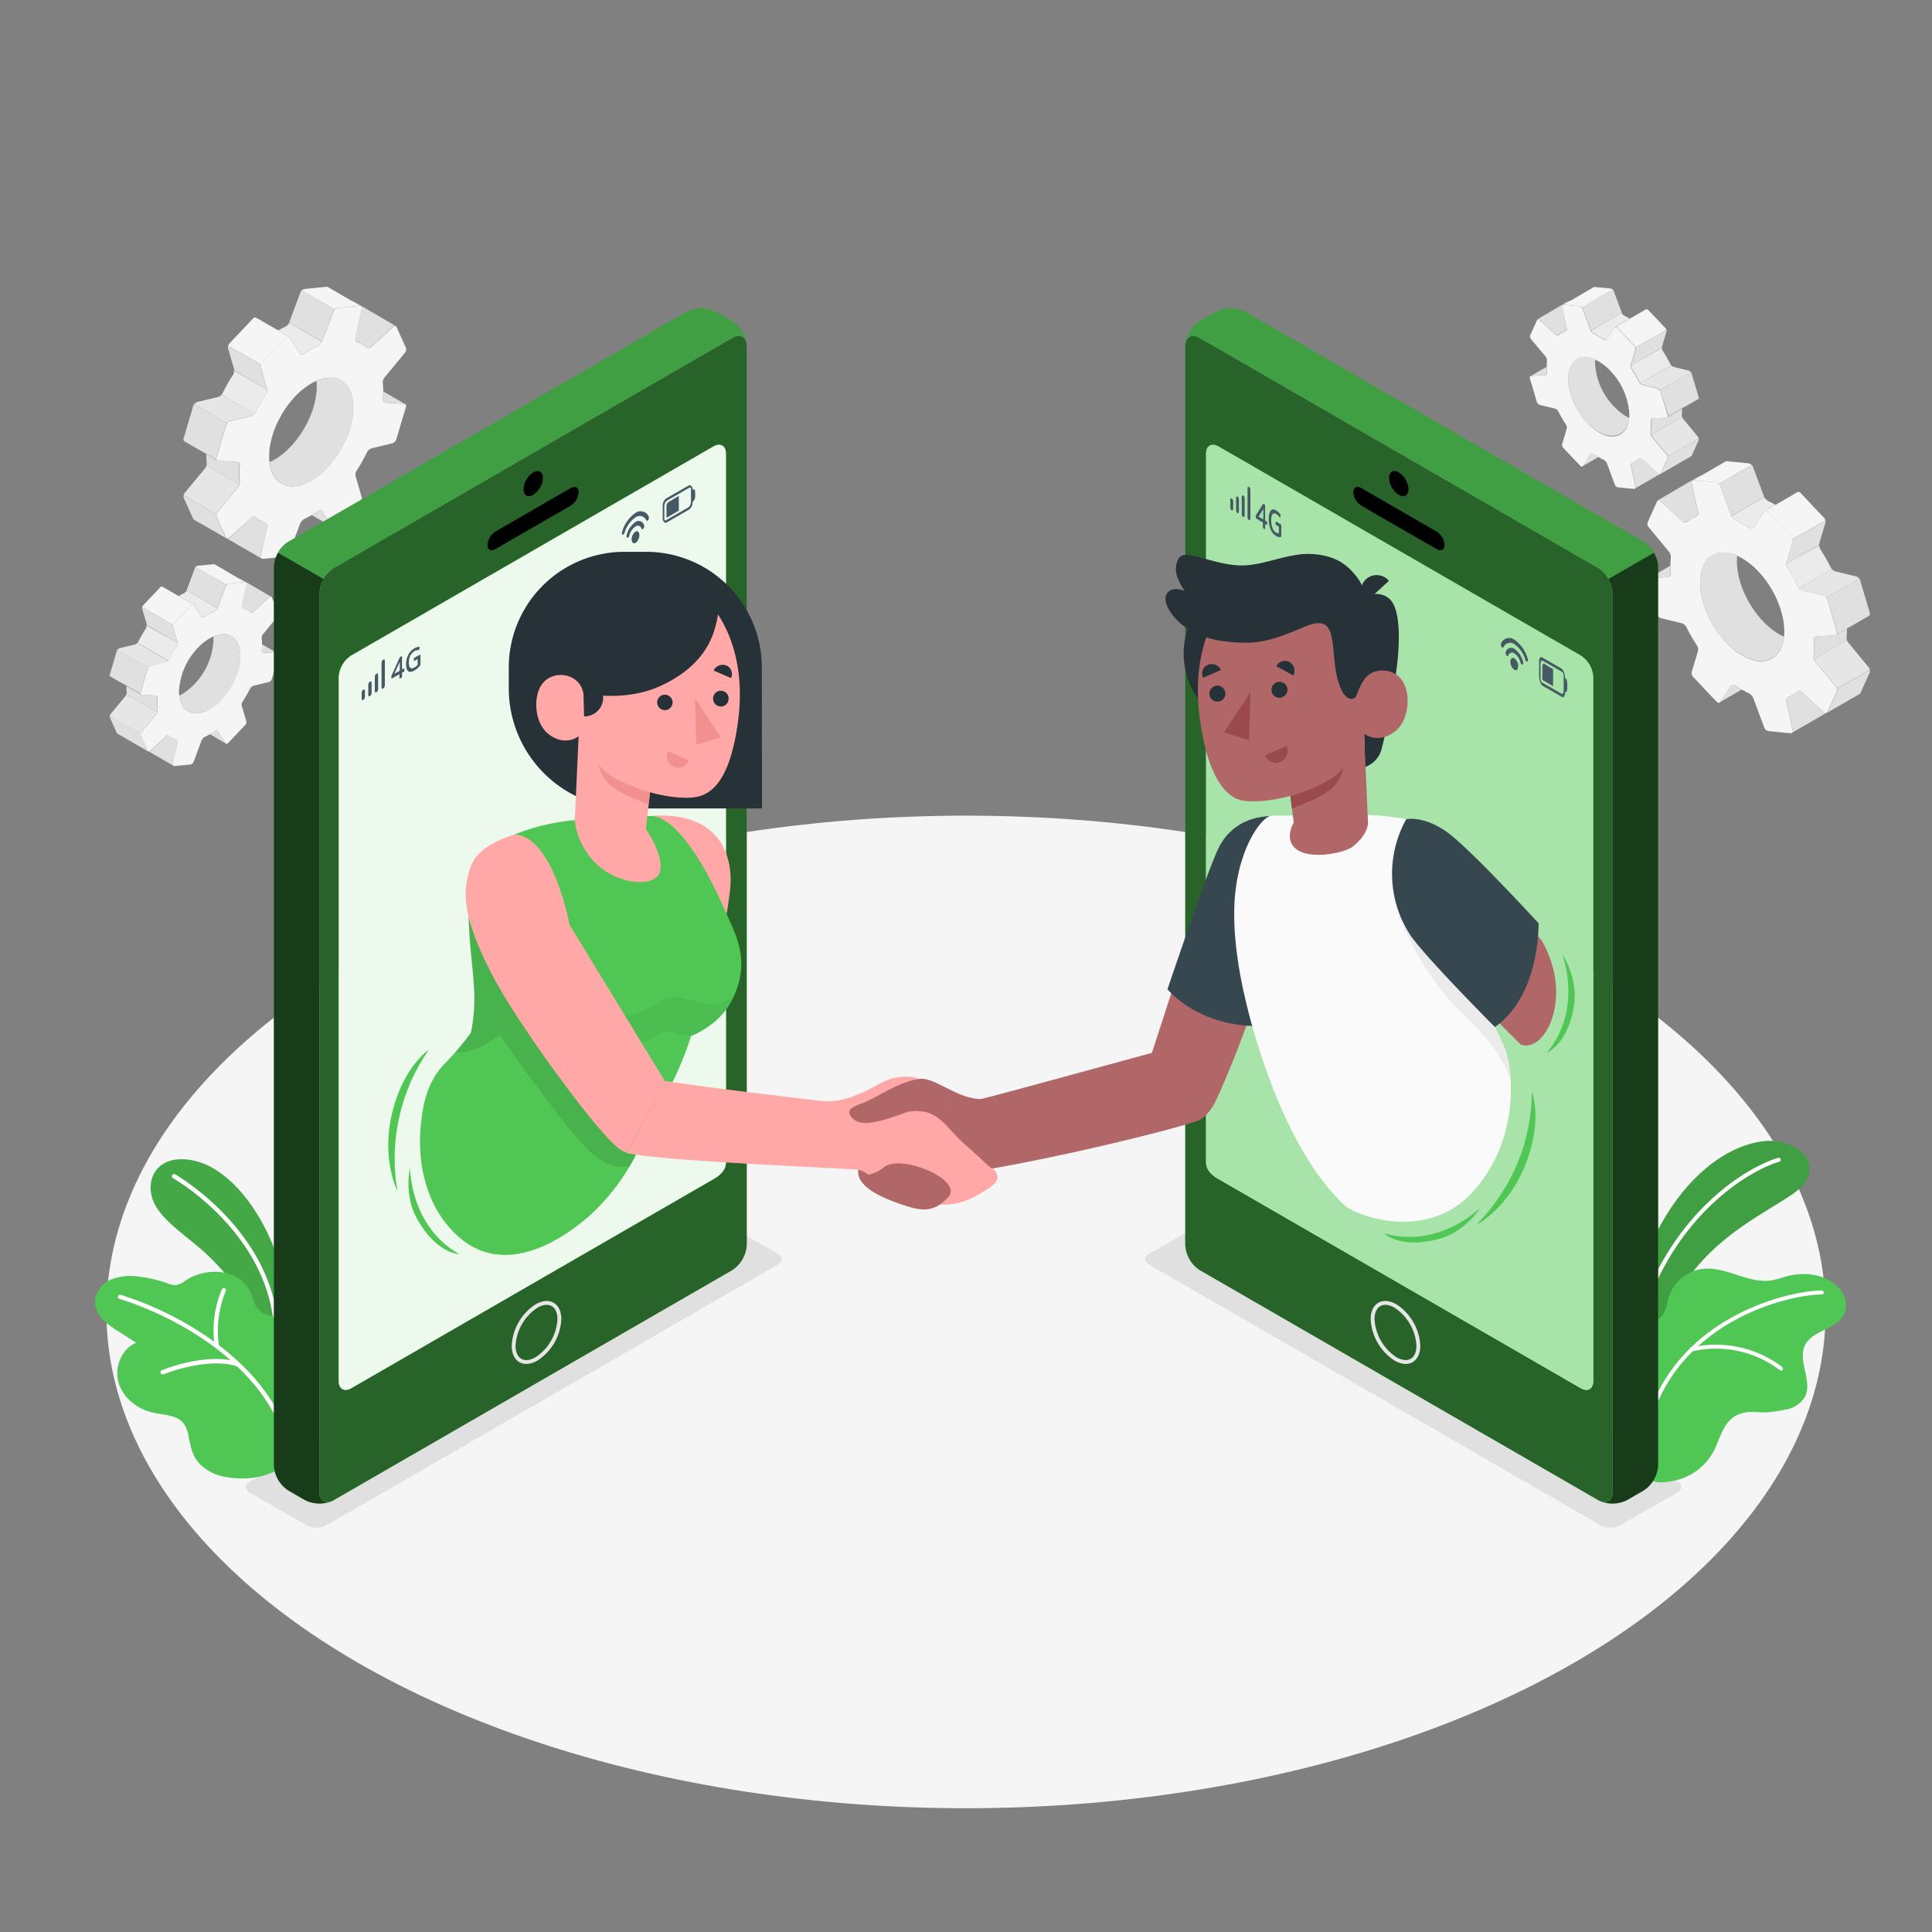 <svg xmlns="http://www.w3.org/2000/svg" viewBox="0 0 500 500"><rect x="0" y="0" width="500" height="500" fill="#808080" stroke="none"/><g id="freepik--Floor--inject-121"><ellipse id="freepik--floor--inject-121" cx="250" cy="339.53" rx="222.46" ry="128.44" style="fill:#f5f5f5"></ellipse></g><g id="freepik--Shadows--inject-121"><path id="freepik--Shadow--inject-121" d="M64.61,386.28l14.82,8.5a5.49,5.49,0,0,0,5,0l116.86-67.5c1.37-.79,1.37-2.07,0-2.85l-15-8.43a5.54,5.54,0,0,0-5,0L64.61,383.42C63.24,384.21,63.24,385.49,64.61,386.28Z" style="fill:#e0e0e0"></path><path id="freepik--shadow--inject-121" d="M434.09,386.28l-14.82,8.5a5.51,5.51,0,0,1-5,0l-116.86-67.5c-1.37-.79-1.36-2.07,0-2.85l15-8.43a5.54,5.54,0,0,1,5,0l116.68,67.4C435.46,384.21,435.46,385.49,434.09,386.28Z" style="fill:#e0e0e0"></path></g><g id="freepik--Plants--inject-121"><g id="freepik--plants--inject-121"><path d="M422.37,344.24s.72-15.15,7.44-27.32,16.51-20.12,26.05-21.51,17.87,6.92,8,13.66-27.69,14.11-34.58,37.33Z" style="fill:#50C654"></path><g style="opacity:0.2"><path d="M422.37,344.24s.72-15.15,7.44-27.32,16.51-20.12,26.05-21.51,17.87,6.92,8,13.66-27.69,14.11-34.58,37.33Z"></path></g><path d="M424.93,340.15l-.11,0a.51.51,0,0,1-.32-.65c8.48-25.59,27.06-37.26,35.7-39.86a.51.51,0,0,1,.3,1c-8.47,2.55-26.68,14-35,39.21A.53.53,0,0,1,424.93,340.15Z" style="fill:#fff"></path><path d="M477.45,339.65c-.78,2.14-3,3.38-5,4.37s-4.29,2.05-5.31,4.09c-2,4.13,2.11,9.47-.1,13.5a7.16,7.16,0,0,1-4.68,3.14,47.37,47.37,0,0,1-4.75.74,19.23,19.23,0,0,1-2.28,0c-2.21-.18-4.6-.12-6.53,1.13-3,2-3.75,6-5.47,9.24a15,15,0,0,1-10.2,7.37c-1.41.28-4,.71-5.53,0a1.8,1.8,0,0,1-.31-.17l0,0c-.21-.21-.48-.48-.6-.63s0-.06-.06-.09c-.7-2,.08-4.23,0-6.36,0-.14,0-.26,0-.39-.26-2.47-.49-4.92-.71-7.39q-.62-6.8-1-13.63c-.16-2.95-.73-6.16.33-9,1.19-3.15,4.62-3.44,5.73-6.53.44-1.23.63-2.53,1.05-3.77a10.59,10.59,0,0,1,8.6-6.88c6-.7,11.69,3.8,17.66,3,1.55-.23,3-.8,4.54-1.18,4.81-1.23,10.52-.22,13.53,3.72A6.31,6.31,0,0,1,477.45,339.65Z" style="fill:#50C654"></path><path d="M425.45,372.87h-.05a.51.51,0,0,1-.4-.6c6.25-31.68,38.76-38.34,46.47-38.29a.53.53,0,0,1,.51.52.51.51,0,0,1-.52.51c-7.54-.05-39.34,6.46-45.45,37.46A.51.51,0,0,1,425.45,372.87Z" style="fill:#fff"></path><path d="M460.85,354.7a.55.55,0,0,1-.28-.13,27.3,27.3,0,0,0-22.73-4.82.51.51,0,1,1-.22-1,28.4,28.4,0,0,1,23.64,5.05.52.52,0,0,1-.41.9Z" style="fill:#fff"></path></g><g id="freepik--plants--inject-121"><path d="M74.91,340.86a65.75,65.75,0,0,0-4.46-19c-4-9.78-11.58-19.64-20.35-21.5s-12.5,4.05-10.65,9.85c1.6,5,8.12,9.14,13.07,13.5s14.2,14.89,16.77,25.07l4.95.54Z" style="fill:#50C654"></path><g style="opacity:0.15"><path d="M74.91,340.86a65.75,65.75,0,0,0-4.46-19c-4-9.78-11.58-19.64-20.35-21.5s-12.5,4.05-10.65,9.85c1.6,5,8.12,9.14,13.07,13.5s14.2,14.89,16.77,25.07l4.95.54Z"></path></g><path d="M71.53,345.45a.56.56,0,0,1-.55-.53c-.92-25.59-25.94-39.89-26.2-40a.56.56,0,0,1,.54-1c.26.15,25.82,14.76,26.77,41a.56.56,0,0,1-.54.57Z" style="fill:#fff"></path><path d="M71.82,380.42s-5.12,3.23-13.11,1.86A12.31,12.31,0,0,1,51.83,379c-2.06-2.13-2.39-4.27-3-7.12a8.47,8.47,0,0,0-1.2-3.35c-1.72-2.36-5.14-2.32-8-2.93-4-.87-7.76-3.78-8.93-7.74s.73-8.8,4.56-10.36l-4.7-3a20.47,20.47,0,0,1-4-3.07,6.89,6.89,0,0,1-2-4.53,6.64,6.64,0,0,1,4.13-5.75,14.13,14.13,0,0,1,7.36-.75,33.51,33.51,0,0,1,7.34,1.73,5.14,5.14,0,0,0,2.06.46A5.28,5.28,0,0,0,48,331.4c5.38-3.55,14.14-3.28,17,3.41.43,1,.68,2,1.13,3,1.68,3.6,6.38,2.52,9.41,4.2a7.69,7.69,0,0,1,3.54,5.51c.6,3.57-.39,7.63-1,11.16s-1.49,6.8-2.45,10.14c-.78,2.76-1.64,5.49-2.56,8.2C72.81,377.63,72.38,380.06,71.82,380.42Z" style="fill:#50C654"></path><path d="M75,372.17a49.4,49.4,0,0,0-12.85-19.34.57.57,0,0,0-.29-.28,66.16,66.16,0,0,0-5.21-4.41,26.64,26.64,0,0,1,1.77-14,.55.55,0,1,0-1-.47,27.36,27.36,0,0,0-2,13.55,84.85,84.85,0,0,0-24.2-12.12.54.54,0,0,0-.67.39.54.54,0,0,0,.38.67c.23.07,15.84,4.49,28.72,15.85-7.9-1.39-17.34,2.43-17.77,2.61a.55.55,0,0,0,.21,1.06.52.52,0,0,0,.21,0c.11-.05,11.19-4.53,19-2.1a48.41,48.41,0,0,1,12.66,19,.56.56,0,0,0,.52.37l.18,0A.56.56,0,0,0,75,372.17Z" style="fill:#fff"></path></g></g><g id="freepik--Gears--inject-121"><g id="freepik--gears--inject-121"><path d="M57.28,181.15a11.33,11.33,0,0,1-5.14,3.33l-.21.05-.16,0-.35.06-.4,0h-.26a.24.24,0,0,1-.12,0,4,4,0,0,1-3.72-2.49,6.85,6.85,0,0,1-.54-2.07c.31-.14.62-.31.94-.49a17.51,17.51,0,0,0,7.92-13.73c0-.38,0-.74,0-1.07a6.19,6.19,0,0,1,2.8-.6h.17l.14,0a.39.39,0,0,1,.15,0,4,4,0,0,1,3.11,2.45C63.24,170.42,61.32,176.89,57.28,181.15Z" style="fill:#50C654"></path><path d="M71.93,169.13h0a.61.61,0,0,0-.25-.06l-3.38-.19a.55.55,0,0,1-.57-.55c.05-.54.07-1.07.08-1.58a15.26,15.26,0,0,0-.08-1.68,1.63,1.63,0,0,1,.38-1l3.77-4.58a1,1,0,0,0,.23-.94l-1.79-4a.26.26,0,0,0-.11-.12h0a.52.52,0,0,0-.58.18l-4,3.68a.71.71,0,0,1-.88.15,6.48,6.48,0,0,0-1.72-1,.64.64,0,0,1-.41-.7l1.24-5.65a.36.36,0,0,0-.17-.4.69.69,0,0,0-.37-.06l-4,.39a1.12,1.12,0,0,0-.86.6l-2.14,5.74a1.83,1.83,0,0,1-.86.83A16.71,16.71,0,0,0,53,159.61c-.34.22-.71.24-.85,0l-2-3.09c-.14-.22-.47-.17-.73.1l-4.33,4.58a1.16,1.16,0,0,0-.34.95l1.21,4.08a1.45,1.45,0,0,1-.22,1,34.16,34.16,0,0,0-2,3.45,1.6,1.6,0,0,1-.94.71l-3.71.89a1.21,1.21,0,0,0-.84.7l-1.87,6.28a.44.44,0,0,0,.46.56l3.39.2a.54.54,0,0,1,.57.55,18.7,18.7,0,0,0,0,3.26,1.6,1.6,0,0,1-.36,1l-3.78,4.58a1,1,0,0,0-.23.94l1.79,4a.36.36,0,0,0,.11.13h0a.23.23,0,0,0,.14,0h0a.67.67,0,0,0,.44-.21l4-3.69a.71.71,0,0,1,.88-.14,6.34,6.34,0,0,0,1.72,1,.64.64,0,0,1,.41.71l-1.25,5.65a.36.36,0,0,0,.17.38h0a.6.6,0,0,0,.37.07l4-.39a1.12,1.12,0,0,0,.86-.6l2.14-5.74a1.89,1.89,0,0,1,.86-.84,12.7,12.7,0,0,0,1.26-.66c.39-.23.79-.48,1.19-.75s.7-.24.84,0l2,3.08a.28.28,0,0,0,.1.09c.16.11.42,0,.63-.19l4.33-4.57a1.12,1.12,0,0,0,.33-1l-1.2-4.09a1.36,1.36,0,0,1,.22-1,31.53,31.53,0,0,0,2-3.46,1.57,1.57,0,0,1,1-.7l3.7-.89a1.21,1.21,0,0,0,.84-.7l1.87-6.28A.43.43,0,0,0,71.93,169.13ZM52.15,184.48l-.22.05-.16,0-.35.06-.41,0h-.37a4,4,0,0,1-3.72-2.5,6.78,6.78,0,0,1-.54-2.07,10.79,10.79,0,0,1-.06-1.15,17.68,17.68,0,0,1,4.89-11.22,13.64,13.64,0,0,1,3-2.42,9.44,9.44,0,0,1,1-.51,6.31,6.31,0,0,1,2.8-.59h.17l.14,0,.16,0a4,4,0,0,1,3.1,2.45c1.67,3.7-.25,10.16-4.29,14.43A11.27,11.27,0,0,1,52.15,184.48Z" style="fill:#f5f5f5"></path><line x1="62.21" y1="149.83" x2="70.19" y2="154.45" style="fill:none"></line><path d="M56.28,157.39a2,2,0,0,1-.85.8A16.2,16.2,0,0,0,53,159.61c-.34.22-.71.24-.85,0l-2-3.08a.22.22,0,0,0-.1-.09l0,0-3.79-2.19a12.7,12.7,0,0,1,1.26-.66l.14-.08a2.2,2.2,0,0,0,.41-.33l.15-.16a.42.42,0,0,0,.08-.12l.06-.11Z" style="fill:#ebebeb"></path><path d="M46,166.38h0a1.54,1.54,0,0,1-.24.86,35.08,35.08,0,0,0-2,3.45,1.11,1.11,0,0,1-.19.27l-8-4.61a.63.63,0,0,0,.11-.13.61.61,0,0,0,.1-.14,31.53,31.53,0,0,1,2-3.46,1,1,0,0,0,.1-.18s0-.08,0-.12a.19.19,0,0,0,0-.07s0,0,0,0a1.36,1.36,0,0,0,0-.17.78.78,0,0,0,0-.26Z" style="fill:#ebebeb"></path><line x1="62.3" y1="149.88" x2="62.21" y2="149.83" style="fill:none"></line><path d="M46.2,154.24l-4.14-2.4a.35.35,0,0,0-.18-.05.63.63,0,0,0-.45.24h0l-2.59,2.74-1.74,1.83a1.41,1.41,0,0,0-.31.54l6.09,3.5,1.89,1.08a1.42,1.42,0,0,1,.3-.5l.06-.06,4.27-4.52a.59.59,0,0,1,.6-.21Z" style="fill:#f5f5f5"></path><path d="M63.58,150.68a.53.53,0,0,0-.34-.05l-4,.39a1.15,1.15,0,0,0-.65.3l-8-4.6a1.1,1.1,0,0,1,.65-.31l4-.39a.6.6,0,0,1,.39.07l1.06.62.53.3,3.38,2,.83.48.61.35Z" style="fill:#f5f5f5"></path><path d="M43.52,171a1.76,1.76,0,0,1-.74.44l-3.71.89a1.28,1.28,0,0,0-.69.43l-8-4.59a1.36,1.36,0,0,1,.71-.46l3.71-.89a1.45,1.45,0,0,0,.72-.43h0Z" style="fill:#e6e6e6"></path><path d="M40.7,184.29a1.92,1.92,0,0,1-.29.55l-3.78,4.58a1.35,1.35,0,0,0-.24.46l-8-4.61a1.11,1.11,0,0,1,.24-.47l3.78-4.58a1.8,1.8,0,0,0,.29-.53Z" style="fill:#e6e6e6"></path><path d="M30.47,176.24l.11.07-.14-.09-.28-.16Z" style="fill:#e0e0e0"></path><path d="M57.28,181.15a11.33,11.33,0,0,1-5.14,3.33l-.21.05-.16,0-.35.06-.4,0h-.26a.24.24,0,0,1-.12,0,4,4,0,0,1-3.72-2.49,6.85,6.85,0,0,1-.54-2.07c.31-.14.62-.31.94-.49a17.51,17.51,0,0,0,7.92-13.73c0-.38,0-.74,0-1.07a6.19,6.19,0,0,1,2.8-.6h.17l.14,0a.39.39,0,0,1,.15,0,4,4,0,0,1,3.11,2.45C63.24,170.42,61.32,176.89,57.28,181.15Z" style="fill:#e0e0e0"></path><path d="M46,166.38l-8-4.6a.39.39,0,0,0,0-.15l-1.21-4.08a.74.74,0,0,1,0-.41l6.09,3.5,1.89,1.08a.81.81,0,0,0,0,.45l1.21,4.08A.51.51,0,0,1,46,166.38Z" style="fill:#e0e0e0"></path><path d="M58.64,151.32a.86.86,0,0,0-.21.3l-2.14,5.74v0l-8-4.61s0,0,0,0L50.46,147a.66.66,0,0,1,.21-.29Z" style="fill:#e0e0e0"></path><path d="M70.14,154.42a.56.56,0,0,0-.55.19l-4,3.69a.73.73,0,0,1-.89.15,6.48,6.48,0,0,0-1.72-1,.64.64,0,0,1-.41-.7l1.24-5.65a.35.35,0,0,0-.17-.4h0l-1.51-.88a.32.32,0,0,1,.14,0l.09.06Z" style="fill:#e0e0e0"></path><path d="M71.91,169.12a.61.61,0,0,0-.25-.06l-3.38-.19a.55.55,0,0,1-.57-.55c.05-.54.08-1.07.08-1.59Z" style="fill:#e0e0e0"></path><path d="M35.65,166.22a.63.63,0,0,1-.11.13h0A.71.71,0,0,0,35.65,166.22Z" style="fill:#e0e0e0"></path><path d="M30.39,168.13a.94.94,0,0,0-.13.24l-.23.78-1.22,4.1-.41,1.4a.37.37,0,0,0,0,.23.5.5,0,0,0,.05.13.94.94,0,0,0,.1.1l.06,0,.63.37.17.09h0l.5.28.26.16.31.18.11.07.33.18,1.8,1h0l3.8,2.2a.41.41,0,0,1-.17-.47L38,173.76l.23-.78a.87.87,0,0,1,.15-.26Z" style="fill:#e0e0e0"></path><path d="M58.47,192.45h0L54.32,190c.39-.23.79-.48,1.19-.75s.7-.24.84,0l2,3.09A.28.28,0,0,0,58.47,192.45Z" style="fill:#e0e0e0"></path><path d="M46,192.15l-1.25,5.66a.36.36,0,0,0,.17.38l-6.4-3.7a.73.73,0,0,0,.44-.21l4-3.68a.72.72,0,0,1,.88-.16,6.12,6.12,0,0,0,1.72,1A.63.63,0,0,1,46,192.15Z" style="fill:#e0e0e0"></path><path d="M40.77,183.84a1,1,0,0,1-.07.45l-8-4.6a1.2,1.2,0,0,0,.07-.46c0-.55-.07-1.11-.07-1.69l3.8,2.2,0,0a.6.6,0,0,0,.27.07l3.39.19a.55.55,0,0,1,.57.56A18.7,18.7,0,0,0,40.77,183.84Z" style="fill:#e0e0e0"></path><path d="M38.29,194.44l-1.62-.94-.31-.17-2.61-1.52-.71-.4-2.68-1.56h0a.15.15,0,0,1-.06-.05.18.18,0,0,1-.05-.08l-1.8-4a.52.52,0,0,1,0-.33s0-.09,0-.14l8,4.61a.68.68,0,0,0,0,.47l1.79,4A.31.31,0,0,0,38.29,194.44Z" style="fill:#e0e0e0"></path><path d="M104.84,104.58a0,0,0,0,0,0,0,.85.85,0,0,0-.34-.09l-4.65-.26a.75.75,0,0,1-.78-.76c.06-.73.1-1.46.11-2.17A21.8,21.8,0,0,0,99.05,99a2.27,2.27,0,0,1,.51-1.37l5.19-6.28a1.43,1.43,0,0,0,.32-1.3l-2.47-5.45a.31.31,0,0,0-.15-.17l0,0a.76.76,0,0,0-.79.25l-5.55,5.06a1,1,0,0,1-1.21.2,8.52,8.52,0,0,0-2.37-1.37.9.9,0,0,1-.56-1l1.71-7.76a.47.47,0,0,0-.23-.55.86.86,0,0,0-.52-.09l-5.42.54a1.49,1.49,0,0,0-1.18.83L83.36,88.4a2.54,2.54,0,0,1-1.19,1.14,23.76,23.76,0,0,0-3.35,1.95c-.46.3-1,.32-1.17,0l-2.77-4.23c-.2-.3-.64-.24-1,.13L67.93,93.7a1.54,1.54,0,0,0-.46,1.3l1.65,5.62a1.89,1.89,0,0,1-.3,1.35,45.22,45.22,0,0,0-2.74,4.75,2.16,2.16,0,0,1-1.29,1l-5.09,1.22a1.73,1.73,0,0,0-1.16,1L56,118.5a.62.62,0,0,0,.63.78l4.66.26a.76.76,0,0,1,.78.76,24.84,24.84,0,0,0,0,4.48,2.17,2.17,0,0,1-.5,1.37l-5.19,6.29a1.38,1.38,0,0,0-.32,1.29l2.47,5.45a.28.28,0,0,0,.15.17h0a.32.32,0,0,0,.19,0h0a.93.93,0,0,0,.6-.28L65,134.06a1,1,0,0,1,1.21-.2,9.12,9.12,0,0,0,2.37,1.38.87.87,0,0,1,.56,1L67.44,144a.47.47,0,0,0,.22.53h0a.82.82,0,0,0,.51.09l5.42-.53a1.55,1.55,0,0,0,1.19-.83l2.94-7.88a2.58,2.58,0,0,1,1.18-1.15c.57-.27,1.15-.57,1.73-.91s1.08-.66,1.63-1,1-.33,1.16,0l2.78,4.24a.3.3,0,0,0,.13.12c.23.14.57.05.86-.26l6-6.29a1.56,1.56,0,0,0,.46-1.3L92,123.14a1.88,1.88,0,0,1,.31-1.35A45.26,45.26,0,0,0,95,117a2.13,2.13,0,0,1,1.3-1l5.09-1.23a1.65,1.65,0,0,0,1.15-1l2.57-8.62A.56.56,0,0,0,104.84,104.58ZM77.66,125.66l-.3.07a.8.8,0,0,1-.21,0l-.48.08-.56.06H75.6a5.45,5.45,0,0,1-5.11-3.43,9.56,9.56,0,0,1-.75-2.85,11.54,11.54,0,0,1-.08-1.57c0-4.92,2.56-11,6.72-15.41a18.91,18.91,0,0,1,4.11-3.33,11.84,11.84,0,0,1,1.37-.7,8.62,8.62,0,0,1,3.84-.82h.24l.2,0,.21,0a5.43,5.43,0,0,1,4.26,3.37c2.3,5.08-.34,14-5.89,19.82A15.49,15.49,0,0,1,77.66,125.66Z" style="fill:#f5f5f5"></path><line x1="91.49" y1="78.05" x2="102.45" y2="84.4" style="fill:none"></line><path d="M83.34,88.44a2.56,2.56,0,0,1-1.17,1.1,24.67,24.67,0,0,0-3.35,1.94c-.46.31-1,.34-1.17,0l-2.76-4.23a.31.31,0,0,0-.15-.13l0,0L72,85.52c.58-.33,1.15-.64,1.72-.9l.2-.11a2.76,2.76,0,0,0,.56-.45,1.51,1.51,0,0,0,.21-.23.72.72,0,0,0,.11-.15l.08-.15Z" style="fill:#ebebeb"></path><path d="M69.15,100.79h0a2.07,2.07,0,0,1-.33,1.17,47,47,0,0,0-2.74,4.75,1.47,1.47,0,0,1-.27.36l-8.51-4.91a.9.9,0,0,0,.16-.18,1.62,1.62,0,0,0,.13-.19A42,42,0,0,1,60.32,97a.92.92,0,0,0,.13-.24.48.48,0,0,0,.07-.18.25.25,0,0,0,0-.09.07.07,0,0,0,0,0c0-.08,0-.16,0-.23a.9.9,0,0,0,0-.36Z" style="fill:#ebebeb"></path><line x1="91.62" y1="78.12" x2="91.49" y2="78.05" style="fill:none"></line><path d="M72,85.52l-5.69-3.29a.48.48,0,0,0-.24-.07.91.91,0,0,0-.64.33h0l-3.56,3.76-2.39,2.52a1.93,1.93,0,0,0-.42.75l5.91,3.38,2.6,1.49a1.81,1.81,0,0,1,.41-.69l.08-.08,5.87-6.21a.8.8,0,0,1,.82-.29Z" style="fill:#f5f5f5"></path><path d="M93.38,79.22a.87.87,0,0,0-.47-.07l-5.43.54a1.66,1.66,0,0,0-.89.41l-8.51-4.91a1.63,1.63,0,0,1,.9-.42l5.43-.54a.81.81,0,0,1,.53.1l1.46.85.72.42,2.19,1.27,1.15.67c.29.15.57.32.83.47Z" style="fill:#f5f5f5"></path><path d="M65.81,107.08a2.18,2.18,0,0,1-1,.6l-5.1,1.23a1.74,1.74,0,0,0-.93.6l-8.53-4.9a1.83,1.83,0,0,1,1-.63l5.09-1.22a2.19,2.19,0,0,0,1-.59h0Z" style="fill:#e6e6e6"></path><path d="M61.94,125.4a2.28,2.28,0,0,1-.41.75l-5.18,6.29a1.74,1.74,0,0,0-.33.63l-8.5-4.91a1.61,1.61,0,0,1,.32-.64l5.2-6.29a2.29,2.29,0,0,0,.39-.74Z" style="fill:#e6e6e6"></path><path d="M50.33,115.75l.16.1-.2-.12-.38-.22Z" style="fill:#e0e0e0"></path><path d="M84.71,121.09a15.52,15.52,0,0,1-7,4.57l-.3.07a.8.8,0,0,1-.21,0l-.48.08a5.32,5.32,0,0,1-.56.06h-.52a5.43,5.43,0,0,1-5.1-3.43,9.48,9.48,0,0,1-.75-2.85c.42-.19.85-.42,1.29-.66,6-3.48,10.89-11.92,10.89-18.87,0-.52,0-1-.06-1.48a8.6,8.6,0,0,1,3.84-.81h.24l.19,0a.76.76,0,0,1,.21,0,5.45,5.45,0,0,1,4.27,3.36C92.91,106.34,90.27,115.23,84.71,121.09Z" style="fill:#e0e0e0"></path><path d="M69.15,100.79l-8.51-4.9a.66.66,0,0,0,0-.2L59,90.08a1,1,0,0,1,0-.56l5.91,3.38,2.6,1.49a1.15,1.15,0,0,0-.06.62l1.66,5.6A.52.52,0,0,1,69.15,100.79Z" style="fill:#e0e0e0"></path><path d="M86.59,80.1a1.14,1.14,0,0,0-.29.42L83.36,88.4l0,0-8.51-4.91s0,0,0-.06l2.94-7.88a1,1,0,0,1,.28-.4Z" style="fill:#e0e0e0"></path><path d="M102.39,84.36a.78.78,0,0,0-.77.27l-5.53,5.06a1,1,0,0,1-1.22.2,8.52,8.52,0,0,0-2.37-1.37.9.9,0,0,1-.56-1l1.71-7.75a.48.48,0,0,0-.24-.55l0,0L91.29,78a.52.52,0,0,1,.21,0l.12.07Z" style="fill:#e0e0e0"></path><path d="M104.82,104.56a.71.71,0,0,0-.34-.08l-4.65-.26a.76.76,0,0,1-.78-.77c.06-.73.1-1.46.1-2.17Z" style="fill:#e0e0e0"></path><path d="M57.46,102a.9.9,0,0,1-.16.18h0Z" style="fill:#e0e0e0"></path><path d="M50.23,104.61A1.05,1.05,0,0,0,50,105L49.73,106l-1.67,5.63-.57,1.93a.47.47,0,0,0,0,.31.36.36,0,0,0,.07.17.57.57,0,0,0,.13.14.31.31,0,0,0,.09.06l.85.5.24.13h0l.68.39.37.22.42.24.16.1.45.25,2.48,1.43,0,0,2.77,1.6a.56.56,0,0,1-.23-.65l2.25-7.57.32-1.06a.83.83,0,0,1,.21-.36Z" style="fill:#e0e0e0"></path><path d="M86.35,136.6h0l-5.7-3.31c.53-.31,1.09-.66,1.63-1s1-.33,1.16,0l2.77,4.24A.5.5,0,0,0,86.35,136.6Z" style="fill:#e0e0e0"></path><path d="M69.15,136.2,67.44,144a.47.47,0,0,0,.23.53c-.35-.19-5.71-3.3-8.8-5.09a1,1,0,0,0,.6-.28L65,134.06a1,1,0,0,1,1.21-.21,8.62,8.62,0,0,0,2.37,1.39A.87.87,0,0,1,69.15,136.2Z" style="fill:#e0e0e0"></path><path d="M62,124.78a1.48,1.48,0,0,1-.1.62l-8.51-4.91a1.58,1.58,0,0,0,.11-.63,22,22,0,0,1-.1-2.31l2.77,1.6,0,0a.89.89,0,0,0,.37.11l4.66.26a.76.76,0,0,1,.78.76A24.84,24.84,0,0,0,62,124.78Z" style="fill:#e0e0e0"></path><path d="M58.63,139.35l-2.23-1.29-.42-.25-3.59-2.07c-.34-.2-.66-.39-1-.56l-1.23-.73h0a.35.35,0,0,1-.09-.07.34.34,0,0,1-.07-.11l-2.47-5.46a.74.74,0,0,1,0-.45,1.48,1.48,0,0,1,0-.19l8.5,4.91a1,1,0,0,0,0,.66l2.46,5.45A.47.47,0,0,0,58.63,139.35Z" style="fill:#e0e0e0"></path></g><g id="freepik--gears--inject-121"><path d="M410.76,109.36a11.17,11.17,0,0,0,5.13,3.33l.22,0,.15,0,.35.06.41,0h.25a.24.24,0,0,0,.12,0,4,4,0,0,0,3.72-2.49,6.78,6.78,0,0,0,.54-2.07c-.3-.14-.62-.31-.93-.49a17.49,17.49,0,0,1-7.93-13.73c0-.38,0-.73,0-1.07a6.19,6.19,0,0,0-2.8-.6h-.17l-.14,0-.15,0a4,4,0,0,0-3.11,2.45C404.79,98.63,406.71,105.1,410.76,109.36Z" style="fill:#50C654"></path><path d="M395.9,97.84l1.87,6.28a1.21,1.21,0,0,0,.84.7l3.71.89a1.55,1.55,0,0,1,.94.7,33.23,33.23,0,0,0,2,3.46,1.38,1.38,0,0,1,.22,1l-1.2,4.08a1.12,1.12,0,0,0,.33,1l4.34,4.57c.21.23.46.3.62.2a.28.28,0,0,0,.1-.09l2-3.09c.14-.22.52-.2.85,0s.79.53,1.19.76.84.46,1.25.66a1.83,1.83,0,0,1,.86.83l2.14,5.74a1.12,1.12,0,0,0,.87.6l3.94.39a.6.6,0,0,0,.37-.07h0a.34.34,0,0,0,.16-.38l-1.25-5.65a.65.65,0,0,1,.41-.71,6.39,6.39,0,0,0,1.73-1,.72.72,0,0,1,.88.15l4,3.68a.69.69,0,0,0,.44.21h0a.32.32,0,0,0,.14,0h0a.24.24,0,0,0,.11-.13l1.79-4a1,1,0,0,0-.23-.94l-3.77-4.58a1.56,1.56,0,0,1-.37-1,17.77,17.77,0,0,0,0-3.26.55.55,0,0,1,.57-.55l3.39-.19a.45.45,0,0,0,.46-.57l-1.87-6.28a1.21,1.21,0,0,0-.84-.7l-3.7-.89a1.56,1.56,0,0,1-.94-.7,33.33,33.33,0,0,0-2-3.46,1.42,1.42,0,0,1-.22-1l1.21-4.09a1.13,1.13,0,0,0-.34-.95l-4.33-4.58c-.26-.27-.58-.31-.73-.09l-2,3.08c-.14.22-.51.2-.84,0a17.75,17.75,0,0,0-2.45-1.42,1.83,1.83,0,0,1-.86-.83l-2.14-5.74a1.1,1.1,0,0,0-.86-.6l-3.94-.39a.74.74,0,0,0-.38.06.36.36,0,0,0-.17.4L405.49,85a.65.65,0,0,1-.4.71,6.24,6.24,0,0,0-1.73,1,.72.72,0,0,1-.88-.15l-4-3.68c-.21-.19-.43-.26-.58-.18h0a.29.29,0,0,0-.1.12l-1.8,4a1,1,0,0,0,.23.94L400,92.27a1.68,1.68,0,0,1,.37,1,15.38,15.38,0,0,0-.08,1.68c0,.51,0,1,.08,1.58a.55.55,0,0,1-.57.55l-3.38.19a.66.66,0,0,0-.25.06l0,0A.43.43,0,0,0,395.9,97.84Zm14.85,11.52c-4-4.26-6-10.73-4.28-14.43a3.94,3.94,0,0,1,3.1-2.45l.15,0,.14,0H410a6.29,6.29,0,0,1,2.79.59c.33.15.67.32,1,.51a13.42,13.42,0,0,1,3,2.43,17.63,17.63,0,0,1,4.89,11.21,7.2,7.2,0,0,1-.06,1.15,6.78,6.78,0,0,1-.54,2.07,4,4,0,0,1-3.72,2.5H417l-.41,0-.35-.06-.15,0-.22-.06A11.3,11.3,0,0,1,410.75,109.36Z" style="fill:#f5f5f5"></path><line x1="405.82" y1="78.04" x2="397.85" y2="82.66" style="fill:none"></line><path d="M411.76,85.6a1.77,1.77,0,0,0,.84.8,17.75,17.75,0,0,1,2.45,1.42c.33.22.7.24.84,0l2-3.08a.24.24,0,0,1,.1-.1l0,0,3.79-2.19c-.42-.24-.84-.47-1.25-.66a.71.71,0,0,1-.15-.08,2.2,2.2,0,0,1-.41-.33l-.15-.16a.83.83,0,0,1-.08-.12l-.06-.11Z" style="fill:#ebebeb"></path><path d="M422.09,94.59h0a1.44,1.44,0,0,0,.23.85,33.33,33.33,0,0,1,2,3.46.79.79,0,0,0,.2.26l8-4.61a.45.45,0,0,1-.11-.13.57.57,0,0,1-.1-.13,31.66,31.66,0,0,0-2-3.47.91.91,0,0,1-.09-.17.35.35,0,0,1-.05-.13s0,0,0-.07,0,0,0,0a1.22,1.22,0,0,1,0-.17.47.47,0,0,1,0-.26Z" style="fill:#ebebeb"></path><line x1="405.73" y1="78.09" x2="405.83" y2="78.04" style="fill:none"></line><path d="M421.83,82.45l4.14-2.4a.35.35,0,0,1,.18,0,.65.65,0,0,1,.46.24h0L429.2,83l1.74,1.83a1.37,1.37,0,0,1,.31.55l-6.09,3.49-1.89,1.08a1.24,1.24,0,0,0-.3-.5l-.05-.06-4.28-4.52a.58.58,0,0,0-.6-.21Z" style="fill:#f5f5f5"></path><path d="M404.45,78.89a.72.72,0,0,1,.34,0l3.95.39a1.12,1.12,0,0,1,.65.3l8-4.6a1.1,1.1,0,0,0-.66-.31l-3.95-.39a.6.6,0,0,0-.39.07l-1.06.62-.52.3-3.38,2-.84.49L406,78Z" style="fill:#f5f5f5"></path><path d="M424.52,99.17a1.65,1.65,0,0,0,.74.44l3.71.89a1.35,1.35,0,0,1,.68.43l8-4.59a1.38,1.38,0,0,0-.71-.46l-3.7-.89a1.53,1.53,0,0,1-.73-.43h0Z" style="fill:#e6e6e6"></path><path d="M427.33,112.5a1.72,1.72,0,0,0,.3.55l3.77,4.58a1.2,1.2,0,0,1,.24.46l8-4.61a1.17,1.17,0,0,0-.24-.47l-3.78-4.58a1.58,1.58,0,0,1-.28-.53Z" style="fill:#e6e6e6"></path><path d="M437.56,104.45l-.11.07.14-.08.28-.16Z" style="fill:#e0e0e0"></path><path d="M410.76,109.36a11.17,11.17,0,0,0,5.13,3.33l.22,0,.15,0,.35.06.41,0h.25a.24.24,0,0,0,.12,0,4,4,0,0,0,3.72-2.49,6.78,6.78,0,0,0,.54-2.07c-.3-.14-.62-.31-.93-.49a17.49,17.49,0,0,1-7.93-13.73c0-.38,0-.73,0-1.07a6.19,6.19,0,0,0-2.8-.6h-.17l-.14,0-.15,0a4,4,0,0,0-3.11,2.45C404.79,98.63,406.71,105.1,410.76,109.36Z" style="fill:#e0e0e0"></path><path d="M422.09,94.59l8-4.6a.32.32,0,0,1,0-.14l1.21-4.09a.7.7,0,0,0,0-.4l-6.09,3.49-1.89,1.08a.81.81,0,0,1,0,.45l-1.2,4.08A.27.27,0,0,0,422.09,94.59Z" style="fill:#e0e0e0"></path><path d="M409.39,79.53a.82.82,0,0,1,.21.3l2.14,5.74s0,0,0,0l8-4.61,0,0-2.14-5.74a.72.72,0,0,0-.2-.29Z" style="fill:#e0e0e0"></path><path d="M397.89,82.63a.61.61,0,0,1,.56.19l4,3.69a.71.71,0,0,0,.88.15,6.24,6.24,0,0,1,1.73-1,.64.64,0,0,0,.4-.71l-1.24-5.65a.36.36,0,0,1,.17-.4h0L406,78a.37.37,0,0,0-.15,0,.26.26,0,0,0-.09,0Z" style="fill:#e0e0e0"></path><path d="M396.12,97.33a.61.61,0,0,1,.25-.06l3.39-.19a.54.54,0,0,0,.56-.55c0-.54-.07-1.07-.07-1.58Z" style="fill:#e0e0e0"></path><path d="M432.38,94.43a.45.45,0,0,0,.11.13h0Z" style="fill:#e0e0e0"></path><path d="M437.64,96.34a.67.67,0,0,1,.13.25l.23.77,1.22,4.1.42,1.41a.45.45,0,0,1,0,.23.31.31,0,0,1-.05.12.43.43,0,0,1-.09.1l-.07,0-.62.37-.18.09h0l-.49.29-.27.16-.31.17-.11.07-.33.18-1.8,1,0,0-3.8,2.2a.41.41,0,0,0,.17-.48L430,102l-.23-.77a.73.73,0,0,0-.15-.27Z" style="fill:#e0e0e0"></path><path d="M409.56,120.66h0l4.15-2.41c-.38-.23-.79-.48-1.18-.75s-.7-.24-.84,0l-2,3.09A.28.28,0,0,1,409.56,120.66Z" style="fill:#e0e0e0"></path><path d="M422.09,120.36l1.24,5.66a.34.34,0,0,1-.17.38c.25-.14,4.16-2.39,6.41-3.7a.69.69,0,0,1-.44-.21l-4-3.68a.7.7,0,0,0-.88-.15,6.39,6.39,0,0,1-1.73,1A.63.63,0,0,0,422.09,120.36Z" style="fill:#e0e0e0"></path><path d="M427.26,112.05a1.08,1.08,0,0,0,.07.45l8-4.6a1.17,1.17,0,0,1-.08-.46,15.52,15.52,0,0,0,.07-1.68l-3.8,2.2h0a.6.6,0,0,1-.27.07l-3.39.2a.55.55,0,0,0-.57.55A18.7,18.7,0,0,1,427.26,112.05Z" style="fill:#e0e0e0"></path><path d="M429.74,122.65l1.62-.93.31-.18,2.62-1.51.7-.41,2.69-1.56h0a.1.1,0,0,0,.06,0l.06-.08,1.79-4a.58.58,0,0,0,0-.33l0-.14-8,4.61a.71.71,0,0,1,0,.48l-1.79,4A.24.24,0,0,1,429.74,122.65Z" style="fill:#e0e0e0"></path><path d="M426.31,150.4l2.57,8.63a1.67,1.67,0,0,0,1.15,1l5.09,1.23a2.16,2.16,0,0,1,1.3,1,44.38,44.38,0,0,0,2.73,4.75,1.94,1.94,0,0,1,.31,1.35l-1.66,5.61a1.56,1.56,0,0,0,.46,1.3l5.95,6.29c.29.31.64.41.87.27a.4.4,0,0,0,.13-.13l2.78-4.24c.19-.3.71-.28,1.16,0s1.09.72,1.63,1,1.15.64,1.72.9a2.65,2.65,0,0,1,1.19,1.15l2.94,7.88a1.49,1.49,0,0,0,1.19.83l5.42.54a.9.9,0,0,0,.51-.09s0,0,0,0a.47.47,0,0,0,.23-.53l-1.71-7.76a.87.87,0,0,1,.56-1,8.85,8.85,0,0,0,2.37-1.38,1,1,0,0,1,1.21.2l5.54,5.07a1,1,0,0,0,.6.29h0a.41.41,0,0,0,.19-.05h0a.31.31,0,0,0,.15-.17l2.47-5.45a1.43,1.43,0,0,0-.32-1.29l-5.19-6.29a2.2,2.2,0,0,1-.5-1.38,24.84,24.84,0,0,0,0-4.48.76.76,0,0,1,.78-.76l4.65-.26a.61.61,0,0,0,.64-.78L472.88,155a1.66,1.66,0,0,0-1.15-.95l-5.09-1.23a2.17,2.17,0,0,1-1.3-1,45.12,45.12,0,0,0-2.73-4.75,1.89,1.89,0,0,1-.31-1.35l1.66-5.61a1.55,1.55,0,0,0-.46-1.3l-5.95-6.29c-.36-.37-.81-.44-1-.14l-2.78,4.24c-.19.3-.7.28-1.16,0a25.49,25.49,0,0,0-3.36-1.95,2.52,2.52,0,0,1-1.18-1.14l-2.94-7.88a1.49,1.49,0,0,0-1.18-.83l-5.43-.54a1,1,0,0,0-.51.09.5.5,0,0,0-.24.55l1.71,7.76a.88.88,0,0,1-.55,1,8.41,8.41,0,0,0-2.37,1.38,1,1,0,0,1-1.22-.21l-5.54-5.06a.73.73,0,0,0-.79-.24h0a.5.5,0,0,0-.15.17l-2.46,5.46a1.4,1.4,0,0,0,.31,1.29l5.19,6.28a2.17,2.17,0,0,1,.51,1.38c-.07.75-.1,1.52-.1,2.31s.05,1.43.11,2.17a.74.74,0,0,1-.78.75l-4.65.27a.71.71,0,0,0-.34.08l0,0A.58.58,0,0,0,426.31,150.4Zm20.4,15.83c-5.55-5.86-8.19-14.74-5.89-19.83a5.45,5.45,0,0,1,4.26-3.37l.21,0,.2,0h.24a8.6,8.6,0,0,1,3.84.81,13.66,13.66,0,0,1,1.37.7,18.64,18.64,0,0,1,4.1,3.33c4.17,4.4,6.7,10.49,6.73,15.41a11.67,11.67,0,0,1-.09,1.58,9.41,9.41,0,0,1-.74,2.84,5.43,5.43,0,0,1-5.11,3.43h-.51l-.56-.05-.48-.08-.22-.05-.3-.08A15.57,15.57,0,0,1,446.71,166.23Z" style="fill:#f5f5f5"></path><line x1="439.94" y1="123.19" x2="428.98" y2="129.54" style="fill:none"></line><path d="M448.09,133.58a2.54,2.54,0,0,0,1.16,1.1,24.26,24.26,0,0,1,3.36,1.95c.45.31,1,.33,1.16,0l2.77-4.24a.43.43,0,0,1,.14-.13l.05,0,2.75-1.6c-.58-.34-1.16-.64-1.72-.9l-.21-.12a3,3,0,0,1-.56-.45,2.09,2.09,0,0,1-.2-.22.66.66,0,0,1-.11-.16l-.08-.15Z" style="fill:#ebebeb"></path><path d="M462.28,145.93h0a2.12,2.12,0,0,0,.33,1.18,47.72,47.72,0,0,1,2.74,4.74,1.31,1.31,0,0,0,.27.36l8.51-4.91a.9.9,0,0,1-.16-.18,1,1,0,0,1-.13-.18,44.27,44.27,0,0,0-2.73-4.76.85.85,0,0,1-.13-.25.36.36,0,0,1-.07-.17.3.3,0,0,1,0-.1s0,0,0,0,0-.16-.05-.23a.91.91,0,0,1,0-.36Z" style="fill:#ebebeb"></path><line x1="439.81" y1="123.27" x2="439.94" y2="123.2" style="fill:none"></line><path d="M459.48,130.67l5.69-3.3a.48.48,0,0,1,.24-.07.91.91,0,0,1,.63.34h0l3.56,3.76,2.39,2.52a1.89,1.89,0,0,1,.42.74l-5.92,3.39-2.59,1.49a1.86,1.86,0,0,0-.41-.69l-.08-.08-5.87-6.21a.77.77,0,0,0-.82-.29Z" style="fill:#f5f5f5"></path><path d="M438.05,124.36a1,1,0,0,1,.47-.07l5.42.55a1.53,1.53,0,0,1,.9.41l8.51-4.91a1.58,1.58,0,0,0-.9-.43l-5.43-.54a.86.86,0,0,0-.53.1l-1.47.85-.71.42-2.2,1.28-1.14.66c-.29.16-.57.33-.84.47Z" style="fill:#f5f5f5"></path><path d="M465.62,152.22a2.29,2.29,0,0,0,1,.61l5.09,1.22a1.87,1.87,0,0,1,.94.6l8.53-4.9a1.86,1.86,0,0,0-1-.62l-5.09-1.23a2.19,2.19,0,0,1-1-.59h0Z" style="fill:#e6e6e6"></path><path d="M469.48,170.54a2.64,2.64,0,0,0,.41.76l5.19,6.29a1.73,1.73,0,0,1,.33.63l8.5-4.91a1.61,1.61,0,0,0-.33-.65l-5.19-6.29a2.29,2.29,0,0,1-.4-.74Z" style="fill:#e6e6e6"></path><path d="M481.09,160.89l-.15.1.2-.11.38-.22Z" style="fill:#e0e0e0"></path><path d="M446.71,166.23a15.52,15.52,0,0,0,7.06,4.58l.29.07.21.05.49.08.56.05h.35a.43.43,0,0,0,.16,0,5.43,5.43,0,0,0,5.11-3.43,9.5,9.5,0,0,0,.75-2.84c-.42-.2-.85-.42-1.29-.67-6-3.48-10.89-11.91-10.89-18.86,0-.53,0-1,.06-1.48a8.53,8.53,0,0,0-3.85-.82h-.23l-.2,0-.21,0a5.45,5.45,0,0,0-4.26,3.37C438.52,151.49,441.16,160.37,446.71,166.23Z" style="fill:#e0e0e0"></path><path d="M462.28,145.93l8.5-4.9a.44.44,0,0,1,0-.2l1.66-5.61a.92.92,0,0,0,0-.56l-5.92,3.39-2.59,1.49a1,1,0,0,1,0,.61l-1.65,5.61A.43.43,0,0,0,462.28,145.93Z" style="fill:#e0e0e0"></path><path d="M444.84,125.25a1.14,1.14,0,0,1,.29.41l2.94,7.89,0,0,8.51-4.91a.13.13,0,0,1,0,0l-2.94-7.89a1,1,0,0,0-.28-.39Z" style="fill:#e0e0e0"></path><path d="M429,129.51a.76.76,0,0,1,.76.26l5.54,5.06a1,1,0,0,0,1.22.2,8.87,8.87,0,0,1,2.36-1.37.87.87,0,0,0,.56-1l-1.7-7.76a.48.48,0,0,1,.23-.55l0,0,2.08-1.21a.45.45,0,0,0-.2,0l-.12.08Z" style="fill:#e0e0e0"></path><path d="M426.61,149.7a.85.85,0,0,1,.34-.08l4.65-.26a.78.78,0,0,0,.78-.76c-.06-.74-.11-1.47-.11-2.18Z" style="fill:#e0e0e0"></path><path d="M474,147.13a.9.9,0,0,0,.16.18h0Z" style="fill:#e0e0e0"></path><path d="M481.2,149.75a.94.94,0,0,1,.18.34l.32,1.07,1.67,5.63.57,1.93a.5.5,0,0,1,0,.32.46.46,0,0,1-.07.16.35.35,0,0,1-.13.14l-.09.06-.86.5-.23.14h0l-.69.4-.36.22-.43.23-.15.1-.45.25L478,162.67l0,0-2.77,1.61a.56.56,0,0,0,.24-.65l-2.25-7.58-.32-1.06a.89.89,0,0,0-.21-.36Z" style="fill:#e0e0e0"></path><path d="M445.07,181.75h0l5.71-3.31c-.54-.32-1.09-.67-1.63-1s-1-.33-1.16,0l-2.78,4.24A.41.41,0,0,1,445.07,181.75Z" style="fill:#e0e0e0"></path><path d="M462.28,181.35l1.71,7.77a.47.47,0,0,1-.23.52c.34-.19,5.71-3.29,8.8-5.09a1,1,0,0,1-.61-.28l-5.53-5.06a1,1,0,0,0-1.21-.21,8.75,8.75,0,0,1-2.38,1.38A.87.87,0,0,0,462.28,181.35Z" style="fill:#e0e0e0"></path><path d="M469.39,169.92a1.42,1.42,0,0,0,.09.62l8.51-4.91a1.5,1.5,0,0,1-.1-.63,21.87,21.87,0,0,0,.09-2.31l-2.77,1.61h0a.76.76,0,0,1-.37.11l-4.66.26a.75.75,0,0,0-.78.76A24.84,24.84,0,0,1,469.39,169.92Z" style="fill:#e0e0e0"></path><path d="M472.79,184.49c.18-.1,1.06-.6,2.24-1.29l.42-.24,3.59-2.08,1-.56,1.24-.72,0,0a.22.22,0,0,0,.09-.07.61.61,0,0,0,.07-.1L483.9,174a.76.76,0,0,0,0-.46l0-.18-8.5,4.91a1,1,0,0,1,0,.66l-2.47,5.44A.3.3,0,0,1,472.79,184.49Z" style="fill:#e0e0e0"></path></g></g><g id="freepik--Devices--inject-121"><g id="freepik--device-2--inject-121"><path d="M306.74,89.63V322.2a8.33,8.33,0,0,0,3.74,6.5l103.13,59.53c2.06,1.2,3.74.22,3.74-2.17V153.5a8.33,8.33,0,0,0-3.74-6.5L310.48,87.47C308.42,86.27,306.74,87.24,306.74,89.63Zm5.39,27.76c0-2,1.44-2.88,3.22-1.85l93.76,54.12a7.14,7.14,0,0,1,3.22,5.58V357.41c0,2.06-1.45,2.88-3.22,1.86l-93.76-54.13c-1.78-1-3.22-2.33-3.22-4.37Z" style="fill:#50C654"></path><path d="M306.74,89.63V322.2a8.33,8.33,0,0,0,3.74,6.5l103.13,59.53c2.06,1.2,3.74.22,3.74-2.17V153.5a8.33,8.33,0,0,0-3.74-6.5L310.48,87.47C308.42,86.27,306.74,87.24,306.74,89.63Zm5.39,27.76c0-2,1.44-2.88,3.22-1.85l93.76,54.12a7.14,7.14,0,0,1,3.22,5.58V357.41c0,2.06-1.45,2.88-3.22,1.86l-93.76-54.13c-1.78-1-3.22-2.33-3.22-4.37Z" style="opacity:0.5"></path><path d="M414.07,388.46a8.36,8.36,0,0,0,7-.23l4.29-2.48a8.26,8.26,0,0,0,3.76-6.5V146.7a7,7,0,0,0-.65-2.8,9.37,9.37,0,0,0-.44-.9h0l-11.8,6.81h0a10.81,10.81,0,0,1,.65,1.38,7,7,0,0,1,.45,2.32V386.07C417.35,388.27,415.92,389.27,414.07,388.46Z" style="fill:#50C654"></path><path d="M414.07,388.46a8.36,8.36,0,0,0,7-.23l4.29-2.48a8.26,8.26,0,0,0,3.76-6.5V146.7a7,7,0,0,0-.65-2.8,9.37,9.37,0,0,0-.44-.9h0l-11.8,6.81h0a10.81,10.81,0,0,1,.65,1.38,7,7,0,0,1,.45,2.32V386.07C417.35,388.27,415.92,389.27,414.07,388.46Z" style="opacity:0.7"></path><path d="M361.15,338c-3.27-1.88-5.92-.35-5.92,3.42a13.09,13.09,0,0,0,5.92,10.26c3.27,1.88,5.92.35,5.92-3.42A13.09,13.09,0,0,0,361.15,338Z" style="fill:none;stroke:#e6e6e6;stroke-miterlimit:10"></path><path d="M362,122.25c-1.38-.8-2.51-.15-2.51,1.45a5.6,5.6,0,0,0,2.51,4.36c1.39.8,2.52.15,2.52-1.46A5.55,5.55,0,0,0,362,122.25Z"></path><path d="M371.75,137.54l-19.41-11.21c-1.16-.66-2.1-.19-2.1,1.06a4.5,4.5,0,0,0,2.1,3.49l19.41,11.2c1.16.67,2.1.2,2.1-1.06A4.5,4.5,0,0,0,371.75,137.54Z"></path><path d="M312.13,300.77c0,2,1.44,3.35,3.22,4.37l93.76,54.13c1.77,1,3.22.2,3.22-1.86V175.24a7.14,7.14,0,0,0-3.22-5.58l-93.76-54.12c-1.78-1-3.22-.2-3.22,1.85Z" style="fill:#50C654"></path><path d="M312.13,300.77c0,2,1.44,3.35,3.22,4.37l93.76,54.13c1.77,1,3.22.2,3.22-1.86V175.24a7.14,7.14,0,0,0-3.22-5.58l-93.76-54.12c-1.78-1-3.22-.2-3.22,1.85Z" style="fill:#fff;opacity:0.5"></path><path d="M318.4,131.17v-1.71c0-.37.15-.59.33-.49l.09.06a1.07,1.07,0,0,1,.33.85v1.71c0,.37-.15.59-.33.48l-.09,0A1.09,1.09,0,0,1,318.4,131.17Z" style="fill:#455a64"></path><path d="M319.89,132v-3c0-.37.14-.59.32-.48l.09,0a1.1,1.1,0,0,1,.33.86v2.95c0,.37-.15.58-.33.48l-.09-.05A1.11,1.11,0,0,1,319.89,132Z" style="fill:#455a64"></path><path d="M321.37,132.88v-4.2c0-.37.15-.58.33-.48l.09.05a1.11,1.11,0,0,1,.33.86v4.2c0,.37-.15.58-.33.48l-.09,0A1.11,1.11,0,0,1,321.37,132.88Z" style="fill:#455a64"></path><path d="M322.86,133.73v-7.24c0-.37.14-.59.32-.48l.09,0a1.11,1.11,0,0,1,.33.86v7.24c0,.37-.15.59-.33.48l-.09,0A1.09,1.09,0,0,1,322.86,133.73Z" style="fill:#455a64"></path><path d="M326.88,136.55a.68.68,0,0,1-.05-.27v-1.06l-1.66-1A.34.34,0,0,1,325,134v-.38a.78.78,0,0,1,0-.19,1.21,1.21,0,0,1,.05-.14l1.77-2.79s.06-.08.09-.09.06,0,.11,0l.23.14a.33.33,0,0,1,.16.17.75.75,0,0,1,0,.28v3.72l.37.21a.38.38,0,0,1,.15.16.81.81,0,0,1,0,.29v.25a.39.39,0,0,1,0,.22s-.08,0-.15,0l-.37-.21v1.06a.39.39,0,0,1,0,.22s-.08,0-.16,0l-.28-.16A.36.36,0,0,1,326.88,136.55Zm.06-2.17v-2.65l-1.21,2Z" style="fill:#455a64"></path><path d="M328.85,137.05a7.06,7.06,0,0,1-.49-2.74,3.54,3.54,0,0,1,.49-2.17q.5-.57,1.38-.06a3.13,3.13,0,0,1,1.18,1.18.26.26,0,0,1,0,.15.44.44,0,0,1,0,.1l-.15.38s0,.06-.06.05a.25.25,0,0,1-.07-.09,2.52,2.52,0,0,0-.85-.84c-.4-.23-.72-.22-.94.05a2.72,2.72,0,0,0-.34,1.63,5.26,5.26,0,0,0,.33,2,2.21,2.21,0,0,0,.9,1.12,1.6,1.6,0,0,0,.41.18.65.65,0,0,0,.33,0V136.3l-.69-.4a.35.35,0,0,1-.15-.17.72.72,0,0,1,0-.28v-.24c0-.12,0-.19,0-.22s.08,0,.15,0l1.1.64a.37.37,0,0,1,.17.2,1,1,0,0,1,.05.33v2.46a.81.81,0,0,1,0,.2.15.15,0,0,1-.06.09,1.39,1.39,0,0,1-1.32-.22A3.37,3.37,0,0,1,328.85,137.05Z" style="fill:#455a64"></path><path d="M404.74,174a1.87,1.87,0,0,0-.66-1l-5-2.88c-.43-.25-.76.24-.76,1.12V175a4.53,4.53,0,0,0,.28,1.52,3.24,3.24,0,0,0,.27.56,1.34,1.34,0,0,0,.39.42l5,2.88c.43.24.77-.25.77-1.13v-3.73A4.55,4.55,0,0,0,404.74,174Zm-5.94,2.25a1.86,1.86,0,0,1-.11-.66v-3.73c0-.65.27-1.05.58-.86l5,2.88a.6.6,0,0,1,.21.21,1,1,0,0,1,.08.18,1.92,1.92,0,0,1,.11.67v3.72c0,.65-.27,1.05-.58.86l-5-2.88A.68.68,0,0,1,398.8,176.22Z" style="fill:#455a64"></path><path d="M401.94,173.18v4.41L399.26,176l-.09-.07a.66.66,0,0,0,0-.15v-3.35c0-.47.21-.77.44-.64Z" style="fill:#455a64"></path><path d="M405.27,175.66c.19.1.34.81.34,1.57v.69c0,.77-.15,1.32-.34,1.23l-.34-.16v-3.52Z" style="fill:#455a64"></path><path d="M392.9,172.41c0,.82-.43,1.24-1,.93a2.57,2.57,0,0,1-1-2.05c0-.82.43-1.23,1-.93A2.55,2.55,0,0,1,392.9,172.41Z" style="fill:#455a64"></path><path d="M391.93,167.93a1.45,1.45,0,0,0-2.24.78,1,1,0,0,0,.1.79h0c.18.32.45.4.56.14a1,1,0,0,1,1.58-.55,4,4,0,0,1,1.58,2.38c.11.38.38.62.57.5h0a.64.64,0,0,0,.1-.68A5.8,5.8,0,0,0,391.93,167.93Z" style="fill:#455a64"></path><path d="M391.93,165.55a2.29,2.29,0,0,0-3.45.93,1,1,0,0,0,.08.83h0c.17.32.43.4.55.17a1.86,1.86,0,0,1,2.81-.76,7.29,7.29,0,0,1,2.82,4c.12.36.38.59.55.47h0c.16-.1.19-.42.08-.74A9,9,0,0,0,391.93,165.55Z" style="fill:#455a64"></path><path d="M306.77,89c.27-2,1.83-2.66,3.71-1.57L413.61,147a7.62,7.62,0,0,1,2.65,2.8l11.8-6.81a7.69,7.69,0,0,0-2.66-2.79L322.29,80.66a8.28,8.28,0,0,0-7.51,0l-4.3,2.47A8.4,8.4,0,0,0,306.77,89Z" style="fill:#50C654"></path><path d="M306.77,89c.27-2,1.83-2.66,3.71-1.57L413.61,147a7.62,7.62,0,0,1,2.65,2.8l11.8-6.81a7.69,7.69,0,0,0-2.66-2.79L322.29,80.66a8.28,8.28,0,0,0-7.51,0l-4.3,2.47A8.4,8.4,0,0,0,306.77,89Z" style="opacity:0.2"></path></g><g id="freepik--device-1--inject-121"><path d="M189.52,87.47,86.39,147a8.33,8.33,0,0,0-3.74,6.5V386.06c0,2.39,1.68,3.37,3.74,2.17L189.52,328.7a8.33,8.33,0,0,0,3.74-6.5V89.63C193.26,87.24,191.58,86.27,189.52,87.47Zm-1.65,213.3c0,2-1.44,3.35-3.22,4.37L90.89,359.27c-1.77,1-3.22.2-3.22-1.86V175.24a7.14,7.14,0,0,1,3.22-5.58l93.76-54.12c1.78-1,3.22-.2,3.22,1.85Z" style="fill:#50C654"></path><path d="M189.52,87.47,86.39,147a8.33,8.33,0,0,0-3.74,6.5V386.06c0,2.39,1.68,3.37,3.74,2.17L189.52,328.7a8.33,8.33,0,0,0,3.74-6.5V89.63C193.26,87.24,191.58,86.27,189.52,87.47Zm-1.65,213.3c0,2-1.44,3.35-3.22,4.37L90.89,359.27c-1.77,1-3.22.2-3.22-1.86V175.24a7.14,7.14,0,0,1,3.22-5.58l93.76-54.12c1.78-1,3.22-.2,3.22,1.85Z" style="opacity:0.5"></path><path d="M85.93,388.46a8.36,8.36,0,0,1-7-.23l-4.29-2.48a8.26,8.26,0,0,1-3.76-6.5V146.7a7,7,0,0,1,.65-2.8,9.37,9.37,0,0,1,.44-.9h0l11.8,6.81h0a10.81,10.81,0,0,0-.65,1.38,7,7,0,0,0-.45,2.32V386.07C82.65,388.27,84.08,389.27,85.93,388.46Z" style="fill:#50C654"></path><path d="M85.93,388.46a8.36,8.36,0,0,1-7-.23l-4.29-2.48a8.26,8.26,0,0,1-3.76-6.5V146.7a7,7,0,0,1,.65-2.8,9.37,9.37,0,0,1,.44-.9h0l11.8,6.81h0a10.81,10.81,0,0,0-.65,1.38,7,7,0,0,0-.45,2.32V386.07C82.65,388.27,84.08,389.27,85.93,388.46Z" style="opacity:0.7"></path><path d="M138.85,338c3.27-1.88,5.92-.35,5.92,3.42a13.09,13.09,0,0,1-5.92,10.26c-3.27,1.88-5.92.35-5.92-3.42A13.09,13.09,0,0,1,138.85,338Z" style="fill:none;stroke:#e6e6e6;stroke-miterlimit:10"></path><path d="M138,122.25c1.38-.8,2.51-.15,2.51,1.45a5.6,5.6,0,0,1-2.51,4.36c-1.39.8-2.52.15-2.52-1.46A5.55,5.55,0,0,1,138,122.25Z"></path><path d="M128.25,137.54l19.41-11.21c1.16-.66,2.1-.19,2.1,1.06a4.5,4.5,0,0,1-2.1,3.49l-19.41,11.2c-1.16.67-2.1.2-2.1-1.06A4.5,4.5,0,0,1,128.25,137.54Z"></path><path d="M187.87,300.77c0,2-1.44,3.35-3.22,4.37L90.89,359.27c-1.77,1-3.22.2-3.22-1.86V175.24a7.14,7.14,0,0,1,3.22-5.58l93.76-54.12c1.78-1,3.22-.2,3.22,1.85Z" style="fill:#50C654"></path><path d="M187.87,300.77c0,2-1.44,3.35-3.22,4.37L90.89,359.27c-1.77,1-3.22.2-3.22-1.86V175.24a7.14,7.14,0,0,1,3.22-5.58l93.76-54.12c1.78-1,3.22-.2,3.22,1.85Z" style="fill:#fff;opacity:0.9"></path><path d="M163.47,139.57c0,.83.43,1.24,1,.93a2.53,2.53,0,0,0,1-2c0-.82-.43-1.24-1-.93A2.53,2.53,0,0,0,163.47,139.57Z" style="fill:#455a64"></path><path d="M162.19,138.47a.64.64,0,0,0,.1.68h0c.19.11.46-.13.57-.51a4.06,4.06,0,0,1,1.58-2.38,1,1,0,0,1,1.58.56c.11.25.38.18.56-.15h0a1,1,0,0,0,.1-.8,1.45,1.45,0,0,0-2.24-.77A5.8,5.8,0,0,0,162.19,138.47Z" style="fill:#455a64"></path><path d="M161,137.63c-.11.32-.08.64.08.74h0c.17.11.43-.11.55-.47a7.36,7.36,0,0,1,2.82-4,1.86,1.86,0,0,1,2.81.77c.12.22.38.15.55-.17h0a1,1,0,0,0,.07-.83,2.28,2.28,0,0,0-3.44-.92A9,9,0,0,0,161,137.63Z" style="fill:#455a64"></path><path d="M93.6,180.8v-1.48a1,1,0,0,1,.37-.8l.11-.06c.2-.12.37,0,.37.36v1.48a1,1,0,0,1-.37.8l-.11.06C93.76,181.28,93.6,181.12,93.6,180.8Z" style="fill:#455a64"></path><path d="M95.31,179.81v-2.56a1,1,0,0,1,.37-.8l.11-.06c.21-.12.38,0,.38.36v2.56a1,1,0,0,1-.38.8l-.11.06C95.48,180.29,95.31,180.13,95.31,179.81Z" style="fill:#455a64"></path><path d="M97,178.82v-3.64a1,1,0,0,1,.38-.79l.1-.06c.21-.12.38,0,.38.36v3.63a1,1,0,0,1-.38.8l-.1.06C97.19,179.3,97,179.14,97,178.82Z" style="fill:#455a64"></path><path d="M98.74,177.83v-6.28a1,1,0,0,1,.37-.79l.11-.06c.21-.12.38,0,.38.36v6.27a1,1,0,0,1-.37.8l-.11.06C98.91,178.31,98.74,178.15,98.74,177.83Z" style="fill:#455a64"></path><path d="M103.38,175.58s0-.09,0-.18v-.92l-1.93,1.11c-.1.06-.15,0-.15-.11v-.33a.92.92,0,0,1,0-.18l.07-.19,2-4.48a1.3,1.3,0,0,1,.1-.18.81.81,0,0,1,.13-.11l.27-.15q.12-.08.18,0a.28.28,0,0,1,0,.2v3.21l.43-.24c.08-.05.13-.06.17,0s0,.09,0,.19v.22a.55.55,0,0,1,0,.24.44.44,0,0,1-.17.16l-.43.25V175a.41.41,0,0,1-.23.41l-.32.18C103.47,175.59,103.41,175.6,103.38,175.58Zm.07-2v-2.3l-1.39,3.1Z" style="fill:#455a64"></path><path d="M105.66,173.7c-.38-.28-.56-.88-.56-1.8a5.29,5.29,0,0,1,.56-2.45,4.1,4.1,0,0,1,1.59-1.66,3.23,3.23,0,0,1,.77-.33,1,1,0,0,1,.6,0,.07.07,0,0,1,0,.07.28.28,0,0,1,0,.11l-.18.5c0,.07,0,.11-.07.12h-.08a1.54,1.54,0,0,0-1,.25,2.88,2.88,0,0,0-1.09,1.15,3.87,3.87,0,0,0-.39,1.81c0,.71.13,1.17.38,1.36s.61.17,1.05-.08a3.63,3.63,0,0,0,.47-.33,2.24,2.24,0,0,0,.38-.37v-1.49l-.8.46c-.08.05-.14.06-.17,0a.27.27,0,0,1,0-.19v-.21a.55.55,0,0,1,0-.25.44.44,0,0,1,.17-.16l1.28-.73c.09-.06.15-.06.19,0s.06.11.06.23v2.13a1,1,0,0,1,0,.2.44.44,0,0,1-.08.15,4.66,4.66,0,0,1-1.52,1.35C106.57,173.92,106,174,105.66,173.7Z" style="fill:#455a64"></path><path d="M178.91,125.77a.59.59,0,0,0-.76-.08L172.39,129a2.33,2.33,0,0,0-.88,1.88v3.22a1.34,1.34,0,0,0,.33,1,.6.6,0,0,0,.31.17.63.63,0,0,0,.45-.09l5.76-3.32a2.33,2.33,0,0,0,.88-1.88v-3.22A1.34,1.34,0,0,0,178.91,125.77Zm-6.86,8.88a.67.67,0,0,1-.12-.46V131a1.82,1.82,0,0,1,.67-1.43l5.76-3.32a.39.39,0,0,1,.24-.06l.1,0a.67.67,0,0,1,.12.46v3.22a1.82,1.82,0,0,1-.67,1.43l-5.76,3.32C172.25,134.72,172.13,134.73,172.05,134.65Z" style="fill:#455a64"></path><path d="M175.68,128.34v3.82l-3.1,1.79-.1,0a.52.52,0,0,0,0-.13V131a1.38,1.38,0,0,1,.5-1.06Z" style="fill:#455a64"></path><path d="M179.53,126.6c.21-.12.38.32.38,1v.6a2.13,2.13,0,0,1-.39,1.45l-.38.25v-3Z" style="fill:#455a64"></path><path d="M193.23,89c-.27-2-1.83-2.66-3.71-1.57L86.39,147a7.62,7.62,0,0,0-2.65,2.8L71.94,143a7.69,7.69,0,0,1,2.66-2.79L177.71,80.66a8.26,8.26,0,0,1,7.5,0l4.31,2.47A8.4,8.4,0,0,1,193.23,89Z" style="fill:#50C654"></path><path d="M193.23,89c-.27-2-1.83-2.66-3.71-1.57L86.39,147a7.62,7.62,0,0,0-2.65,2.8L71.94,143a7.69,7.69,0,0,1,2.66-2.79L177.71,80.66a8.26,8.26,0,0,1,7.5,0l4.31,2.47A8.4,8.4,0,0,1,193.23,89Z" style="opacity:0.2"></path></g></g><g id="freepik--Characters--inject-121"><g id="freepik--character-shaking-hands--inject-121"><path d="M383.11,312.58s-10.69,10.7-24.9,6.61c0,0,4.28,4.22,14.35,1.39C379.35,318.67,383.11,312.58,383.11,312.58Z" style="fill:#50C654"></path><path d="M404.33,247s5.46,14.1-4,25.44c0,0,5.59-2.2,7.07-12.56C408.37,252.86,404.33,247,404.33,247Z" style="fill:#50C654"></path><path d="M382,317.07c10-10.29,14.35-22.3,14.45-34.57,0,0,2.91,7.3-1.63,18.82S382,317.07,382,317.07Z" style="fill:#50C654"></path><path d="M106.13,302.19s-.13,15.12,12.75,22.39c0,0-6-.1-11-9.26C104.43,309.14,106.13,302.19,106.13,302.19Z" style="fill:#50C654"></path><path d="M102.87,308.25A49.21,49.21,0,0,1,111,271.66s-6.58,4.29-9.5,16.33S102.87,308.25,102.87,308.25Z" style="fill:#50C654"></path><g id="freepik--Girl--inject-121"><path d="M326.86,224l4.23-12.65c-11.14,2-14.17,3.52-17.46,12.73l-2.18,7.34-13.34,41.06c-3.16.83-42.5,11.67-43.87,11.84,0,0-.06.1-.1.15-12.85.82-17,1.39-17,1.39,3.61,9.44,10.38,14.76,19.73,16.68l0-.22,0,.07c16.55-2.82,43.7-9.22,52.53-12.15,3.72-1.19,5.31-5.38,6.84-8.88,6.25-14.29,12.78-33.55,15-45.14C332.68,229.24,330.57,225.75,326.86,224Z" style="fill:#b16668"></path><path d="M331.09,211.3s-11.07-1.7-15.87,8.46C312,226.62,302.15,256,302.15,256s7,9,22.33,9.55c0,0,14.48-33.25,13.67-34.31S331.09,211.3,331.09,211.3Z" style="fill:#37474f"></path><path d="M329.06,211.09c-2.69.26-9.51,9.38-9.65,24.9-.19,20.79,10,46.24,12.56,51.73s7.54,16.24,16,24.22c2.73,2.56,21.37,9.81,33.38-3.69,12.22-13.73,10.29-31.77,7.85-37.42-4.09-9.46-11.32-20.47-11.06-32.92-1.53-8.94-4.46-20.51-11.14-25.36-2.75-.7-11.41-1.81-13.1-1.58Z" style="fill:#fafafa"></path><path d="M364.26,227.59l-3.41,4.28c1,6.79,6.15,16.6,12.14,24.43,4.67,6.11,14.17,12.41,18,23.2a27.61,27.61,0,0,0-1.73-8.67c-4.09-9.46-11.32-20.47-11.06-32.92-.25-1.48-.55-3-.89-4.61l-3.2-2.9Z" style="fill:#ebebeb"></path><path d="M367,212.55c5.85,1.44,9,4.53,14.12,10.38C387,229.53,399,243.41,399,243.41c8.39,14.54.85,29.33-5.44,26.9,0,0-14.18-13.85-22.88-24.35-5.83-7-8.8-11-9.13-18.71C361.27,221.19,362.35,215,367,212.55Z" style="fill:#b16668"></path><path d="M363.94,212s5.05-1.12,11.62,4.17,22.63,22.77,22.63,22.77.48,18.51-11.31,26.86c0,0-17.4-17.46-21.69-23.5A29,29,0,0,1,363.94,212Z" style="fill:#37474f"></path><path d="M360.85,177s-2.54,15.51-3.73,18.09a6.93,6.93,0,0,1-3.87,3.43L353,187.75Z" style="fill:#263238"></path><path d="M352.6,154.49s4.19-2.11,7.06.56,3.06,11.85.9,23.74l-7.22-.38Z" style="fill:#263238"></path><circle cx="326.53" cy="169.14" r="20.19" transform="translate(-26.62 66.6) rotate(-11.19)" style="fill:#263238"></circle><path d="M353.2,156.06l6.25-5.74a4.12,4.12,0,0,0-5.95-.4A4.45,4.45,0,0,0,353.2,156.06Z" style="fill:#263238"></path><path d="M315.81,157.35c-1.27,2.19-7.62,11.39-5.3,28.67,2.18,16.27,7.41,20.09,10.19,20.95s8.36.37,13.24-1l.88,6.91s-2.85,4.58,1,7.11,12.32.67,14.28-.89c4.61-3.69,3.91-6.8,3.91-6.8l-1-22.44s3.47,2.86,7.94-.51c4.22-3.17,4.41-11.55.85-14.43s-9.27-1.16-10.05,3.47c0,0-.15-17.2-9.92-21.77C329.32,150.76,315.81,157.35,315.81,157.35Z" style="fill:#b16668"></path><path d="M350.63,180.63c.55-.29,1.49-4.89,4.2-6.45,2.49-1.44-2.21-22-2.23-22.1-.28-1.51-1.83-3.28-2.84-4.38a13.11,13.11,0,0,0-5.56-3.5,19.25,19.25,0,0,0-9-.54c-4.66.72-9.13,2.66-13.84,2.68-4.47,0-8.74-1.73-13.12-2.6a3.51,3.51,0,0,0-2.54.17,2.61,2.61,0,0,0-.92,1.13,5.9,5.9,0,0,0-.14,4.16,14.65,14.65,0,0,0,2,3.76c-1.56-.73-3.76-.79-4.66.67-.71,1.15-.27,2.65.38,3.83,2.74,4.92,7.61,7.08,12.73,8.25a43.06,43.06,0,0,0,6.51.6c5.52.31,10.82-1.9,15.91-4.06,1.4-.6,4.13-1.62,5.66-.38,1.9,1.54,1.81,6.52,2.38,10.61C346.42,178.89,348.55,181.75,350.63,180.63Z" style="fill:#263238"></path><path d="M333,193l-5.57,2.49a3,3,0,0,0,4,1.65A3.21,3.21,0,0,0,333,193Z" style="fill:#9a4a4d"></path><path d="M313,179.71a2.07,2.07,0,1,0,1.93-2.27A2.11,2.11,0,0,0,313,179.71Z" style="fill:#263238"></path><path d="M329.06,178.72a2.07,2.07,0,1,0,1.93-2.27A2.1,2.1,0,0,0,329.06,178.72Z" style="fill:#263238"></path><polygon points="323.62 179.16 323.25 191.57 316.72 189.53 323.62 179.16" style="fill:#9a4a4d"></polygon><path d="M333.94,206c4.1-.94,12.12-4.39,13.64-7.39,0,0,.15,1.91-2.28,4.81s-10.95,5.8-10.95,5.8Z" style="fill:#9a4a4d"></path><path d="M311.37,175.4l4.63-2a2.65,2.65,0,0,0-3.41-1.34A2.47,2.47,0,0,0,311.37,175.4Z" style="fill:#263238"></path><path d="M330.31,172.41l4.42,2.4a2.62,2.62,0,0,0-1.05-3.5A2.44,2.44,0,0,0,330.31,172.41Z" style="fill:#263238"></path></g><g id="freepik--girl--inject-121"><path d="M197.21,209.22H162.75a31.09,31.09,0,0,1-31.08-31v-5.41a29.94,29.94,0,0,1,29.87-30h5.62a29.91,29.91,0,0,1,30,29.86Z" style="fill:#263238"></path><path d="M168.69,211.16c12.36-.93,20.15,4.8,20.41,16.29.14,5.79-4.88,28.84-4.88,28.84Z" style="fill:#ffa8a7"></path><path d="M168.69,211.16c6.29.63,13.23,11.37,19.27,25.18,2.37,5.44,6.7,12.76,1.24,22.94-3.38,6.29-10.34,8.83-10.34,8.83a86.75,86.75,0,0,1-10.8,22.24,55.24,55.24,0,0,1-15.3,24.1c-2.8,2.48-19.91,17.63-33.7,5.94-8.2-6.95-11.06-18-10.22-28.43.49-6.13,1.85-12.19,6.16-16.58a72.54,72.54,0,0,0,6.87-8.1c2.19-10.43-.32-17.51-.58-30,1.53-8.94,5.32-16.52,12-21.36a55.49,55.49,0,0,1,15.45-3.67Z" style="fill:#50C654"></path><path d="M168.48,289.73l-.84-6.73s-29-45.46-30.23-46.74c-.72-.77-7.68-5.41-13.12-9a40.81,40.81,0,0,0-3,10c.26,12.45,2.77,19.53.58,30,0,0-1.49,2.11-3.9,4.88,4.3,1.12,11.31-4.29,11.31-4.29s14,19.79,20.16,26.82c5.75,6.59,9.19,7.57,13.44,7.28a53,53,0,0,0,5.18-11.62C168.21,290.14,168.34,289.93,168.48,289.73Z" style="opacity:0.1"></path><path d="M189.2,259.28c.29-.55.56-1.09.8-1.63-5.63,4.32-9.55,1.28-14.27.37-4.88-.94-8.5,6-17.63,5.14-12-1.16-16.35-8.71-16.35-8.71s-.32,13.07,14.55,15.94c9.94,1.92,13.59-3.45,16.34-3.45,1.2,0,2.27.93,6.22,1.17C178.86,268.11,185.82,265.57,189.2,259.28Z" style="opacity:0.05"></path><path d="M185.83,159c1.24,2.14,7.4,11.07,5.15,27.84-2.12,15.79-7.2,18.36-9.9,19.2s-8.11.35-12.85-1l-1.07,9.5s4.6,6.54,3.69,10.84-10.1,3.75-15.86-1.2a18.73,18.73,0,0,1-6.24-11.84l1-21.8s-3.37,2.78-7.71-.49c-4.09-3.08-4.28-11.21-.82-14s9-1.13,9.75,3.36c0,0,10.72,2.48,20.21-2C183.29,171.73,185.06,163.5,185.83,159Z" style="fill:#ffa8a7"></path><path d="M151.17,185.4l-.29-9.92a5.21,5.21,0,0,1,5.22,5A4.84,4.84,0,0,1,151.17,185.4Z" style="fill:#263238"></path><path d="M172.85,194.38l5.4,2.42a2.92,2.92,0,0,1-3.87,1.6A3.1,3.1,0,0,1,172.85,194.38Z" style="fill:#f28f8f"></path><path d="M188.55,180.85a2,2,0,0,1-2.12,2,2.05,2.05,0,0,1-1.87-2.21,2,2,0,1,1,4,.26Z" style="fill:#263238"></path><path d="M174.06,182a2,2,0,1,1-1.87-2.21A2,2,0,0,1,174.06,182Z" style="fill:#263238"></path><polygon points="179.86 180.72 180.22 192.77 186.56 190.79 179.86 180.72" style="fill:#f28f8f"></polygon><path d="M168.23,205c-4-.91-11.76-4.26-13.24-7.17,0,0-.14,1.86,2.22,4.67s10.67,5.58,10.67,5.58Z" style="fill:#f28f8f"></path><path d="M189.19,175.48l-4.49-1.94a2.58,2.58,0,0,1,3.31-1.3A2.39,2.39,0,0,1,189.19,175.48Z" style="fill:#263238"></path></g><path d="M162.3,298.43l9.76-18.67c3.24.47,6.48.92,9.72,1.37,6.45.89,30.82,3.88,32.2,3.9a20.27,20.27,0,0,0,7.81-1.7c3.86-1.45,6.72-3.77,9.84-4.41a14.79,14.79,0,0,1,4.39-.2c1.85.13,1.37,1.12,3.2,1.44a2.73,2.73,0,0,1,1.44.57c.7.66.19,1.06-.18,1.6a5.89,5.89,0,0,0-.74,2.22c-.14.67-.69,2.95.26,3.32,4.61,1.79,5.13,4.43,11.11,9.56,2.86,2.45,4.4,4.22,6.33,5.47,1.21,1.83,1.3,3-3,5.52-2.86,1.7-8,5-16.41,2.36-9.16-2.87-13.85-8-16.21-8.11C205.08,301.73,171.41,300.34,162.3,298.43Z" style="fill:#ffa8a7"></path><path d="M172.06,279.76,147.4,239.33s-4.05-22.59-14.1-23.37c0,0-9.2,2.37-11.3,7.89-2.53,6.68-2.41,13.22,5.14,28,5.7,11.2,21.15,32.31,27.33,39.46,2.5,2.89,5.23,6.28,7.83,7.08" style="fill:#ffa8a7"></path><path d="M222.12,302.7A6.62,6.62,0,0,1,224.7,304a8.64,8.64,0,0,0,4.16-2c4.62-3.37,20.5,3.4,16.59,7.75-2.84,3.16-5.61,4-10.14,2.59C228.63,310.3,221.51,307.25,222.12,302.7Z" style="fill:#b16668"></path><path d="M237.52,279.28c-5.26.91-10.72,4.75-13.57,5.91s-5.79,1.85-3.17,4.36,9,0,13.41-1.56c3-1.08,6.79,0,8.48.7,1.24.51.58-2.84.58-2.84-1-1.46,11.41,0,11-1.44C247.69,284.69,241.76,278.31,237.52,279.28Z" style="fill:#b16668"></path></g></g></svg>